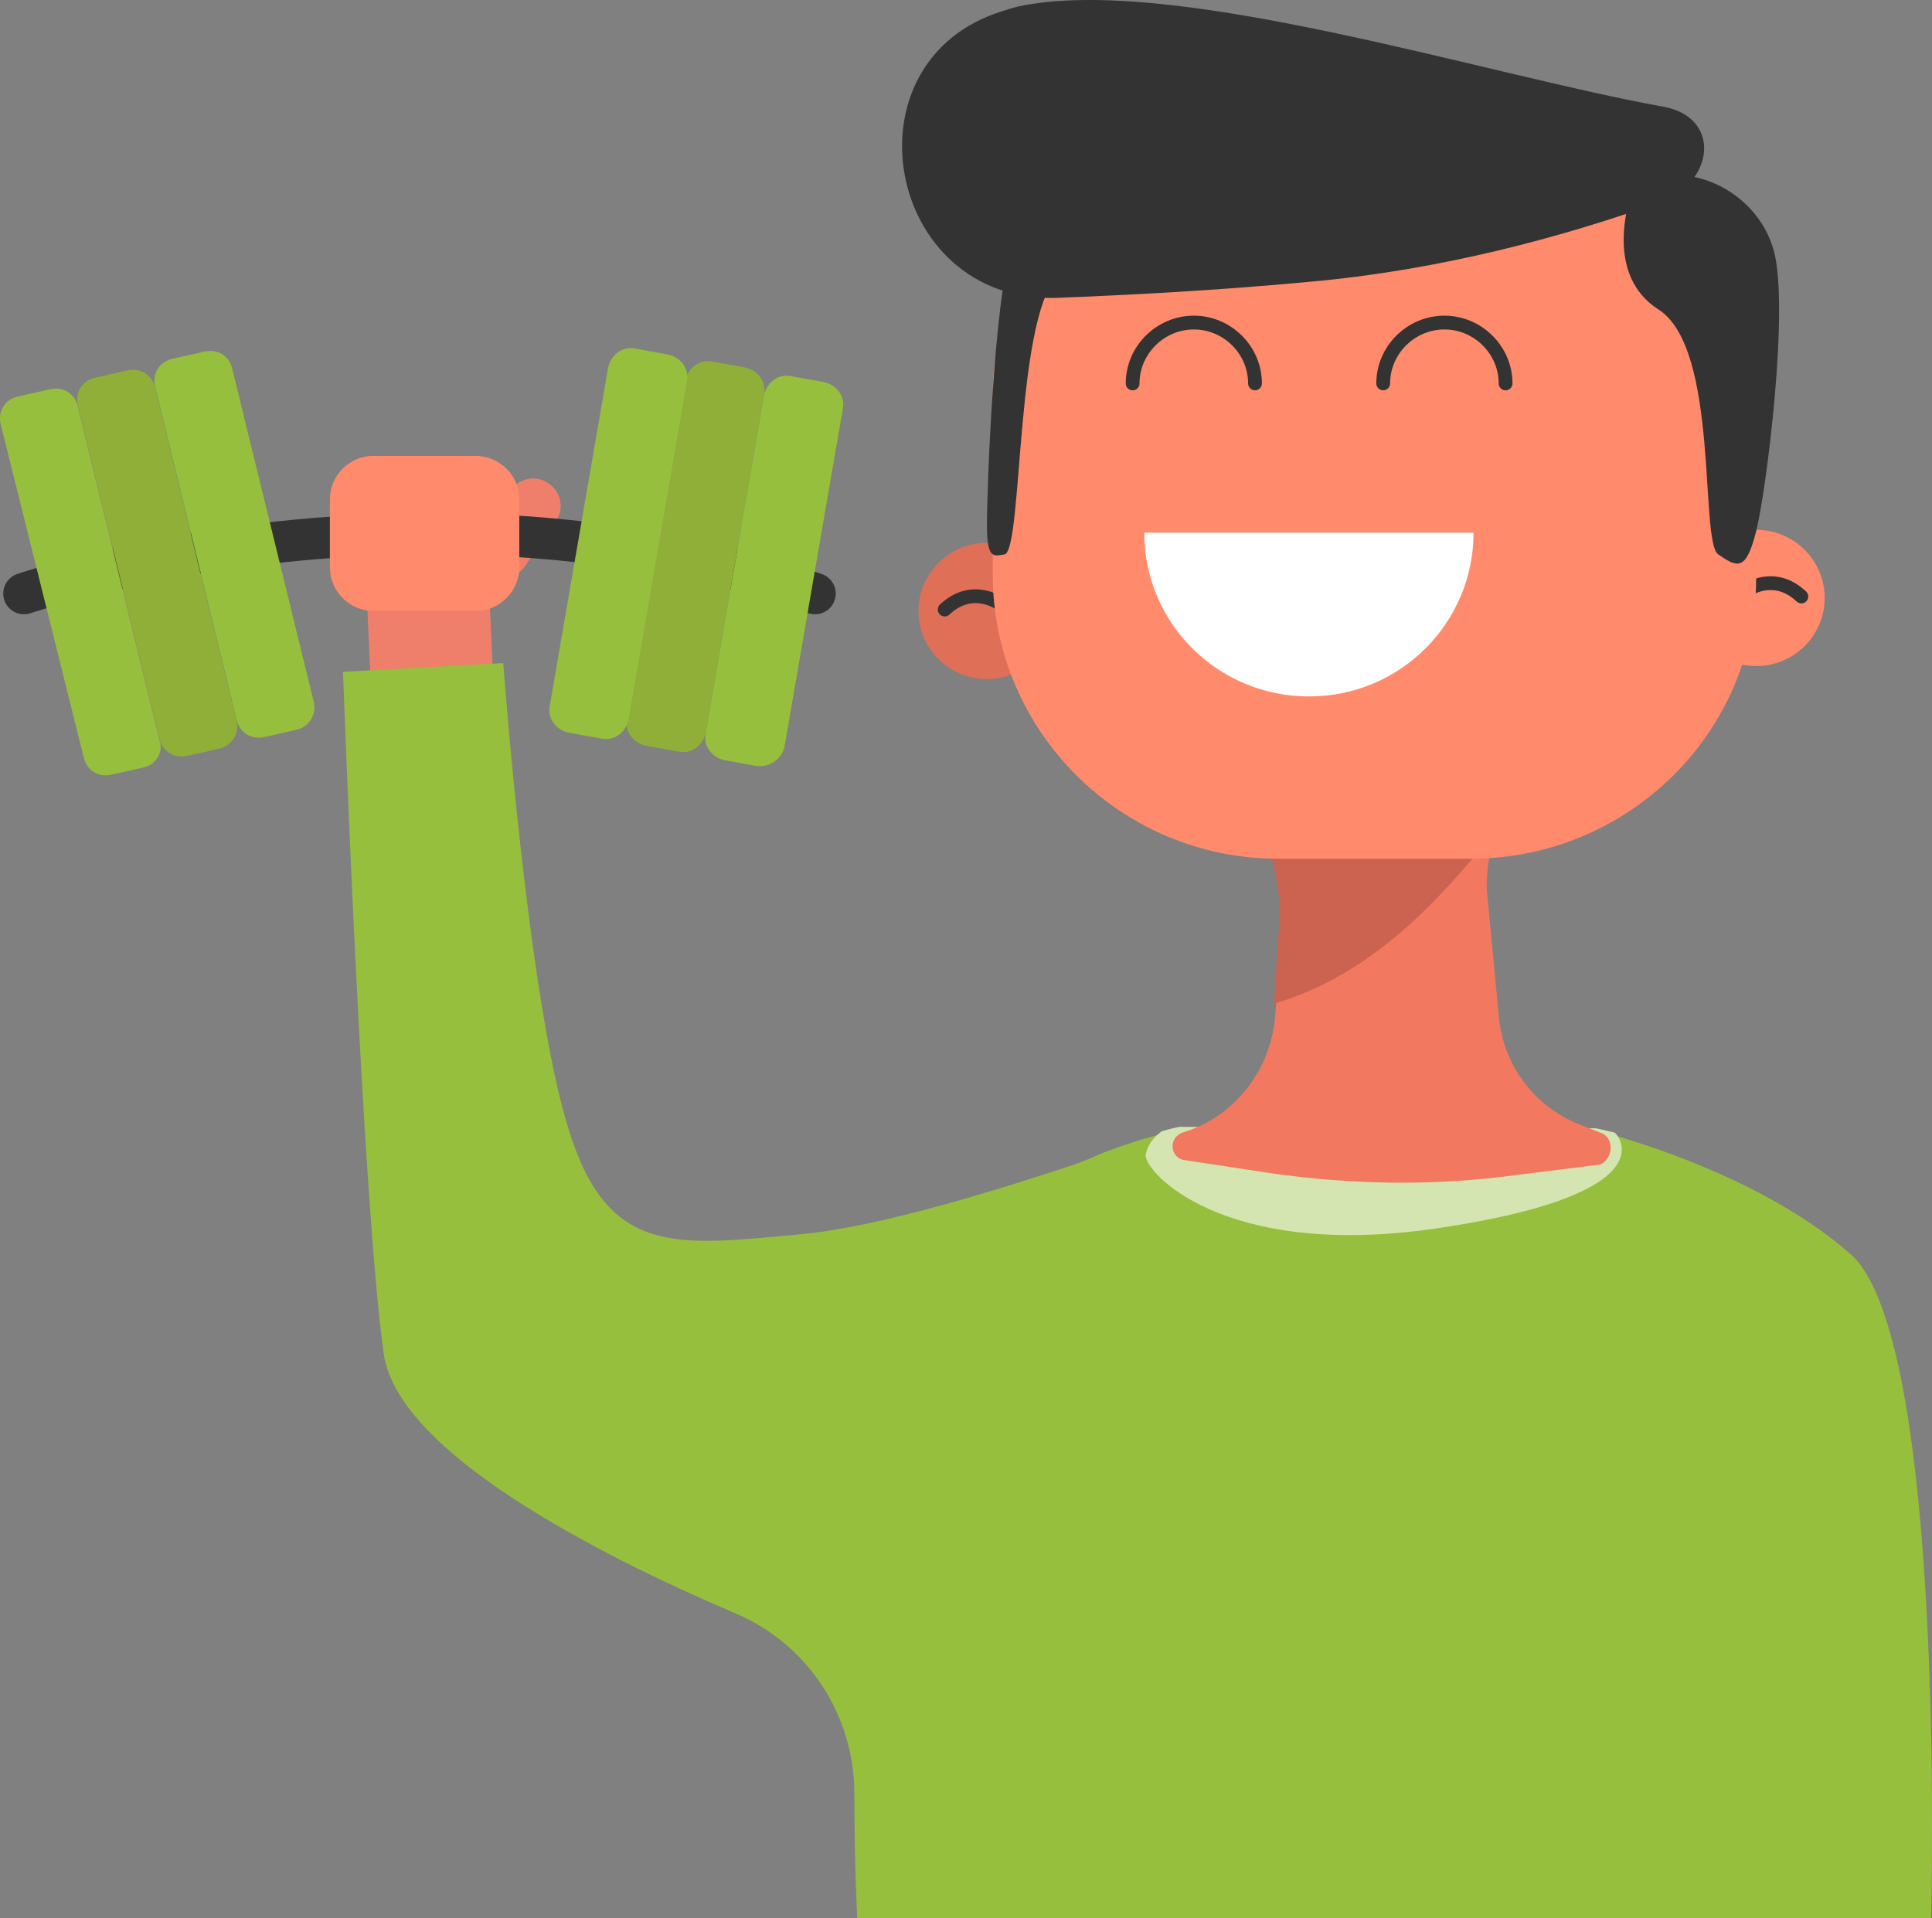 <svg width="140" height="139" viewBox="0 0 140 139" version="1.1" xmlns="http://www.w3.org/2000/svg" xmlns:xlink="http://www.w3.org/1999/xlink">
<rect x="0" y="0" width="140" height="139" fill="#808080" stroke="none"/>
<g id="Canvas" fill="none">
<g id="Group">
<g id="Group_2">
<g id="Group_3">
<g id="Vector">
<path d="M 7.292 18.806L 3.069 19.016C 1.802 19.121 0.641 18.07 0.641 16.81L 0.007 2.633C -0.098 1.372 0.957 0.217 2.224 0.217L 6.447 0.007C 7.714 -0.098 8.875 0.952 8.875 2.213L 9.509 16.39C 9.509 17.65 8.559 18.701 7.292 18.806Z" transform="translate(26.325 35.025)" fill="#EF7F6A"/>
</g>
</g>
<g id="Group_4">
<g id="Group_5">
<g id="Group_6">
<g id="Vector_2">
<path d="M 109.266 42.847C 103.67 37.912 95.436 35.181 92.163 34.236C 91.319 34.026 90.791 33.921 90.791 33.921L 60.597 33.816C 60.597 33.816 60.175 33.921 59.331 34.131C 58.38 34.341 57.008 34.761 55.319 35.391C 54.58 35.706 53.841 36.021 52.996 36.336C 47.296 38.227 38.85 40.852 33.255 41.377C 24.176 42.217 19.214 43.058 16.363 33.816C 13.408 24.574 11.613 8.01227e-07 11.613 8.01227e-07L 0 0.63C 0 0.63 1.372 38.857 2.956 50.094C 4.012 57.13 18.158 64.481 28.504 68.892C 33.677 71.097 37.055 76.243 37.055 81.914C 37.055 87.27 37.266 90.946 37.266 90.946L 115.072 90.946C 115.072 90.841 116.233 49.044 109.266 42.847Z" transform="translate(24.855 48.055)" fill="#96BF3D"/>
</g>
<g id="Vector_3">
<path d="M 21.12 7.351C 5.495 9.662 -0.206 3.151 0.006 1.995C 0.217 0.945 1.061 0.42 1.167 0.315C 1.906 0.105 2.434 -3.20491e-06 2.434 -3.20491e-06L 32.627 0.105C 32.627 0.105 33.155 0.21 33.999 0.42C 34.738 1.155 36.744 5.041 21.12 7.351Z" transform="translate(83.019 81.66)" fill="#D5E5B1"/>
</g>
<g id="Group_7">
<g id="Group_8">
<g id="Group_9">
<g id="Vector_4">
<path d="M 4.962 9.872C 7.702 9.872 9.924 7.662 9.924 4.936C 9.924 2.21 7.702 0 4.962 0C 2.221 0 3.22176e-06 2.21 3.22176e-06 4.936C 3.22176e-06 7.662 2.221 9.872 4.962 9.872Z" transform="translate(122.297 38.395)" fill="#FF8B6C"/>
</g>
</g>
<g id="Vector_5">
<path d="M 3.22176e-06 0.545C 3.22176e-06 0.545 2.006 -0.926 4.012 0.965" stroke-miterlimit="10" stroke-linecap="round" stroke-linejoin="round" transform="translate(126.52 42.26)" stroke="#333333"/>
</g>
</g>
<g id="Vector_6">
<path d="M 30.993 27.935L 29.409 27.305C 26.031 25.94 23.814 22.789 23.603 19.113L 22.758 10.187C 22.758 8.927 22.97 7.561 23.286 6.406C 23.814 4.306 24.87 2.31 26.137 0.63C 26.348 0.42 26.453 0.21 26.664 0.105L 2.066 0L 1.539 0C 1.644 0.105 1.855 0.21 1.961 0.315C 5.761 3.151 7.873 7.771 7.873 12.497L 7.767 15.753L 7.451 19.218C 7.239 23.209 4.6 26.78 0.694 27.935C -0.362 28.355 -0.15 29.825 0.905 29.93L 7.134 30.875C 13.046 31.716 19.063 31.821 25.081 30.98L 30.993 30.245C 31.943 29.825 32.048 28.25 30.993 27.935Z" transform="translate(84.97 54.147)" fill="#F2785F"/>
</g>
<g id="Vector_7">
<path d="M 24.809 0.21C 24.598 0.315 24.492 0.525 24.281 0.735C 22.909 2.52 21.959 4.411 21.431 6.511C 19.003 9.137 13.83 16.383 5.49 18.798L 5.912 12.497C 5.912 7.771 3.801 3.151 -3.22176e-06 0.315C -3.22176e-06 0.21 0.106 0.105 0.106 -8.01227e-07L 24.809 0.21Z" transform="translate(86.825 53.935)" fill="#CC6250"/>
</g>
<g id="Group_10">
<g id="Group_11">
<g id="Group_12">
<g id="Vector_8">
<path d="M 4.962 9.872C 7.702 9.872 9.924 7.662 9.924 4.936C 9.924 2.21 7.702 0 4.962 0C 2.221 0 0 2.21 0 4.936C 0 7.662 2.221 9.872 4.962 9.872Z" transform="translate(66.556 39.34)" fill="#E06F58"/>
</g>
</g>
<g id="Vector_9">
<path d="M 4.012 0.545C 4.012 0.545 2.006 -0.926 3.22176e-06 0.965" stroke-miterlimit="10" stroke-linecap="round" stroke-linejoin="round" transform="translate(68.456 43.207)" stroke="#333333"/>
</g>
</g>
<g id="Group_13">
<g id="Vector_10">
<path d="M 34.627 50.619L 20.692 50.619C 9.29 50.619 -1.61088e-06 41.377 -1.61088e-06 30.035L -1.61088e-06 16.908C -1.61088e-06 7.561 7.601 0 16.997 0L 40.539 0C 48.668 0 55.319 6.511 55.319 14.703L 55.319 30.245C 55.319 41.482 46.029 50.619 34.627 50.619Z" transform="translate(71.939 11.613)" fill="#FF8B6C"/>
</g>
</g>
</g>
</g>
</g>
</g>
</g>
<g id="Vector_11">
<path d="M 55.136 7.727C 59.359 8.462 58.937 13.188 54.925 14.658C 47.852 17.179 38.984 19.594 29.377 20.434C 22.621 21.064 16.392 21.38 11.114 21.59C -1.238 21.905 -4.405 4.367 7.313 0.796C 7.63 0.691 7.946 0.586 8.369 0.481C 19.454 -1.935 42.257 5.417 55.136 7.727Z" transform="translate(65.366 0)" fill="#333333"/>
</g>
<g id="Vector_12">
<path d="M 0.84 0.527C 0.84 0.527 -1.905 6.933 2.529 9.769C 6.963 12.604 5.485 26.572 6.857 27.517C 8.23 28.462 8.863 28.777 9.602 25.837C 10.341 22.896 12.03 9.559 10.869 5.463C 9.708 1.367 5.063 -1.153 0.84 0.527Z" transform="translate(117.656 12.662)" fill="#333333"/>
</g>
<g id="Vector_13">
<path d="M 9.396 0.763C 9.396 0.763 8.762 4.648 5.384 6.959C 2.006 9.269 2.639 27.122 1.267 27.332C 0.528 27.437 -3.22176e-06 27.752 -3.22176e-06 25.232C -3.22176e-06 22.291 0.528 8.849 1.795 4.963C 3.062 0.868 6.651 -1.233 9.396 0.763Z" transform="translate(71.518 12.846)" fill="#333333"/>
</g>
<g id="Group_14">
<g id="Vector_14">
<path d="M 5.324 0.36C 6.274 0.99 6.485 2.251 5.852 3.091L 3.635 6.346C 3.001 7.291 1.734 7.501 0.89 6.871C -0.06 6.241 -0.271 4.981 0.362 4.141L 2.579 0.885C 3.212 -0.06 4.479 -0.27 5.324 0.36Z" transform="translate(34.417 34.672)" fill="#EF7F6A"/>
</g>
</g>
<g id="Vector_15">
<path d="M 23.859 8.01227e-07C 23.859 6.511 18.58 11.867 11.93 11.867C 5.384 11.867 0 6.616 0 8.01227e-07L 23.859 8.01227e-07Z" transform="translate(82.919 38.602)" fill="white"/>
</g>
<g id="Vector_16">
<path d="M -3.22176e-06 4.411C -3.22176e-06 1.995 2.006 8.01227e-07 4.434 8.01227e-07C 6.862 8.01227e-07 8.868 1.995 8.868 4.411" stroke-miterlimit="10" stroke-linecap="round" stroke-linejoin="round" transform="translate(82.075 23.375)" stroke="#333333"/>
</g>
<g id="Vector_17">
<path d="M 1.61088e-06 4.411C 1.61088e-06 1.995 2.006 8.01227e-07 4.434 8.01227e-07C 6.862 8.01227e-07 8.868 1.995 8.868 4.411" stroke-miterlimit="10" stroke-linecap="round" stroke-linejoin="round" transform="translate(100.232 23.375)" stroke="#333333"/>
</g>
<g id="Group_15">
<g id="Vector_18">
<path d="M 2.517e-08 4.341C 2.517e-08 4.341 28.398 -5.426 57.325 4.341" stroke-width="3" stroke-miterlimit="10" stroke-linecap="round" stroke-linejoin="round" transform="translate(1.735 38.674)" stroke="#333333"/>
</g>
<g id="Group_16">
<g id="Vector_19">
<path d="M 3.736 28.29L 1.413 27.87C 0.463 27.66 -0.17 26.82 0.041 25.875L 4.264 1.406C 4.475 0.461 5.319 -0.17 6.269 0.04L 8.592 0.461C 9.542 0.671 10.175 1.511 9.964 2.456L 5.742 26.925C 5.53 27.87 4.686 28.5 3.736 28.29Z" transform="translate(45.4 26.172)" fill="#8FAF38"/>
</g>
<g id="Vector_20">
<path d="M 3.736 28.29L 1.413 27.87C 0.463 27.66 -0.17 26.82 0.041 25.875L 4.264 1.406C 4.475 0.461 5.319 -0.17 6.269 0.04L 8.592 0.461C 9.542 0.671 10.175 1.511 9.964 2.456L 5.741 26.925C 5.53 27.765 4.686 28.395 3.736 28.29Z" transform="translate(51.102 27.223)" fill="#96BF3D"/>
</g>
<g id="Vector_21">
<path d="M 3.736 28.29L 1.413 27.87C 0.463 27.66 -0.17 26.82 0.041 25.875L 4.264 1.406C 4.475 0.461 5.319 -0.17 6.269 0.04L 8.592 0.461C 9.542 0.671 10.175 1.511 9.964 2.456L 5.741 26.925C 5.53 27.87 4.686 28.5 3.736 28.29Z" transform="translate(39.805 25.227)" fill="#96BF3D"/>
</g>
</g>
<g id="Group_17">
<g id="Vector_22">
<path d="M 10.287 27.456L 7.964 27.981C 7.014 28.191 6.169 27.666 5.958 26.721L 0.046 2.566C -0.165 1.621 0.363 0.781 1.313 0.571L 3.636 0.046C 4.586 -0.164 5.43 0.361 5.641 1.306L 11.553 25.46C 11.764 26.301 11.237 27.246 10.287 27.456Z" transform="translate(5.596 26.797)" fill="#8FAF38"/>
</g>
<g id="Vector_23">
<path d="M 10.287 27.456L 7.964 27.981C 7.014 28.191 6.169 27.666 5.958 26.721L 0.046 2.566C -0.165 1.621 0.363 0.781 1.313 0.571L 3.636 0.046C 4.586 -0.164 5.43 0.361 5.641 1.306L 11.553 25.46C 11.764 26.301 11.237 27.246 10.287 27.456Z" transform="translate(11.19 25.43)" fill="#96BF3D"/>
</g>
<g id="Vector_24">
<path d="M 10.392 27.456L 8.07 27.981C 7.119 28.191 6.275 27.666 6.064 26.721L 0.046 2.566C -0.165 1.621 0.363 0.781 1.313 0.571L 3.636 0.046C 4.586 -0.164 5.43 0.361 5.641 1.306L 11.553 25.46C 11.87 26.301 11.342 27.246 10.392 27.456Z" transform="translate(0 28.16)" fill="#96BF3D"/>
</g>
</g>
</g>
<g id="Vector_25">
<path d="M 3.167 11.237L 10.557 11.237C 12.352 11.237 13.724 9.767 13.724 8.086L 13.724 3.151C 13.724 1.365 12.246 -4.00614e-07 10.557 -4.00614e-07L 3.167 -4.00614e-07C 1.372 -4.00614e-07 4.0272e-07 1.47 4.0272e-07 3.151L 4.0272e-07 8.086C 4.0272e-07 9.767 1.372 11.237 3.167 11.237Z" transform="translate(23.904 33.035)" fill="#FF8B6C"/>
</g>
</g>
</g>
</g>
</svg>


